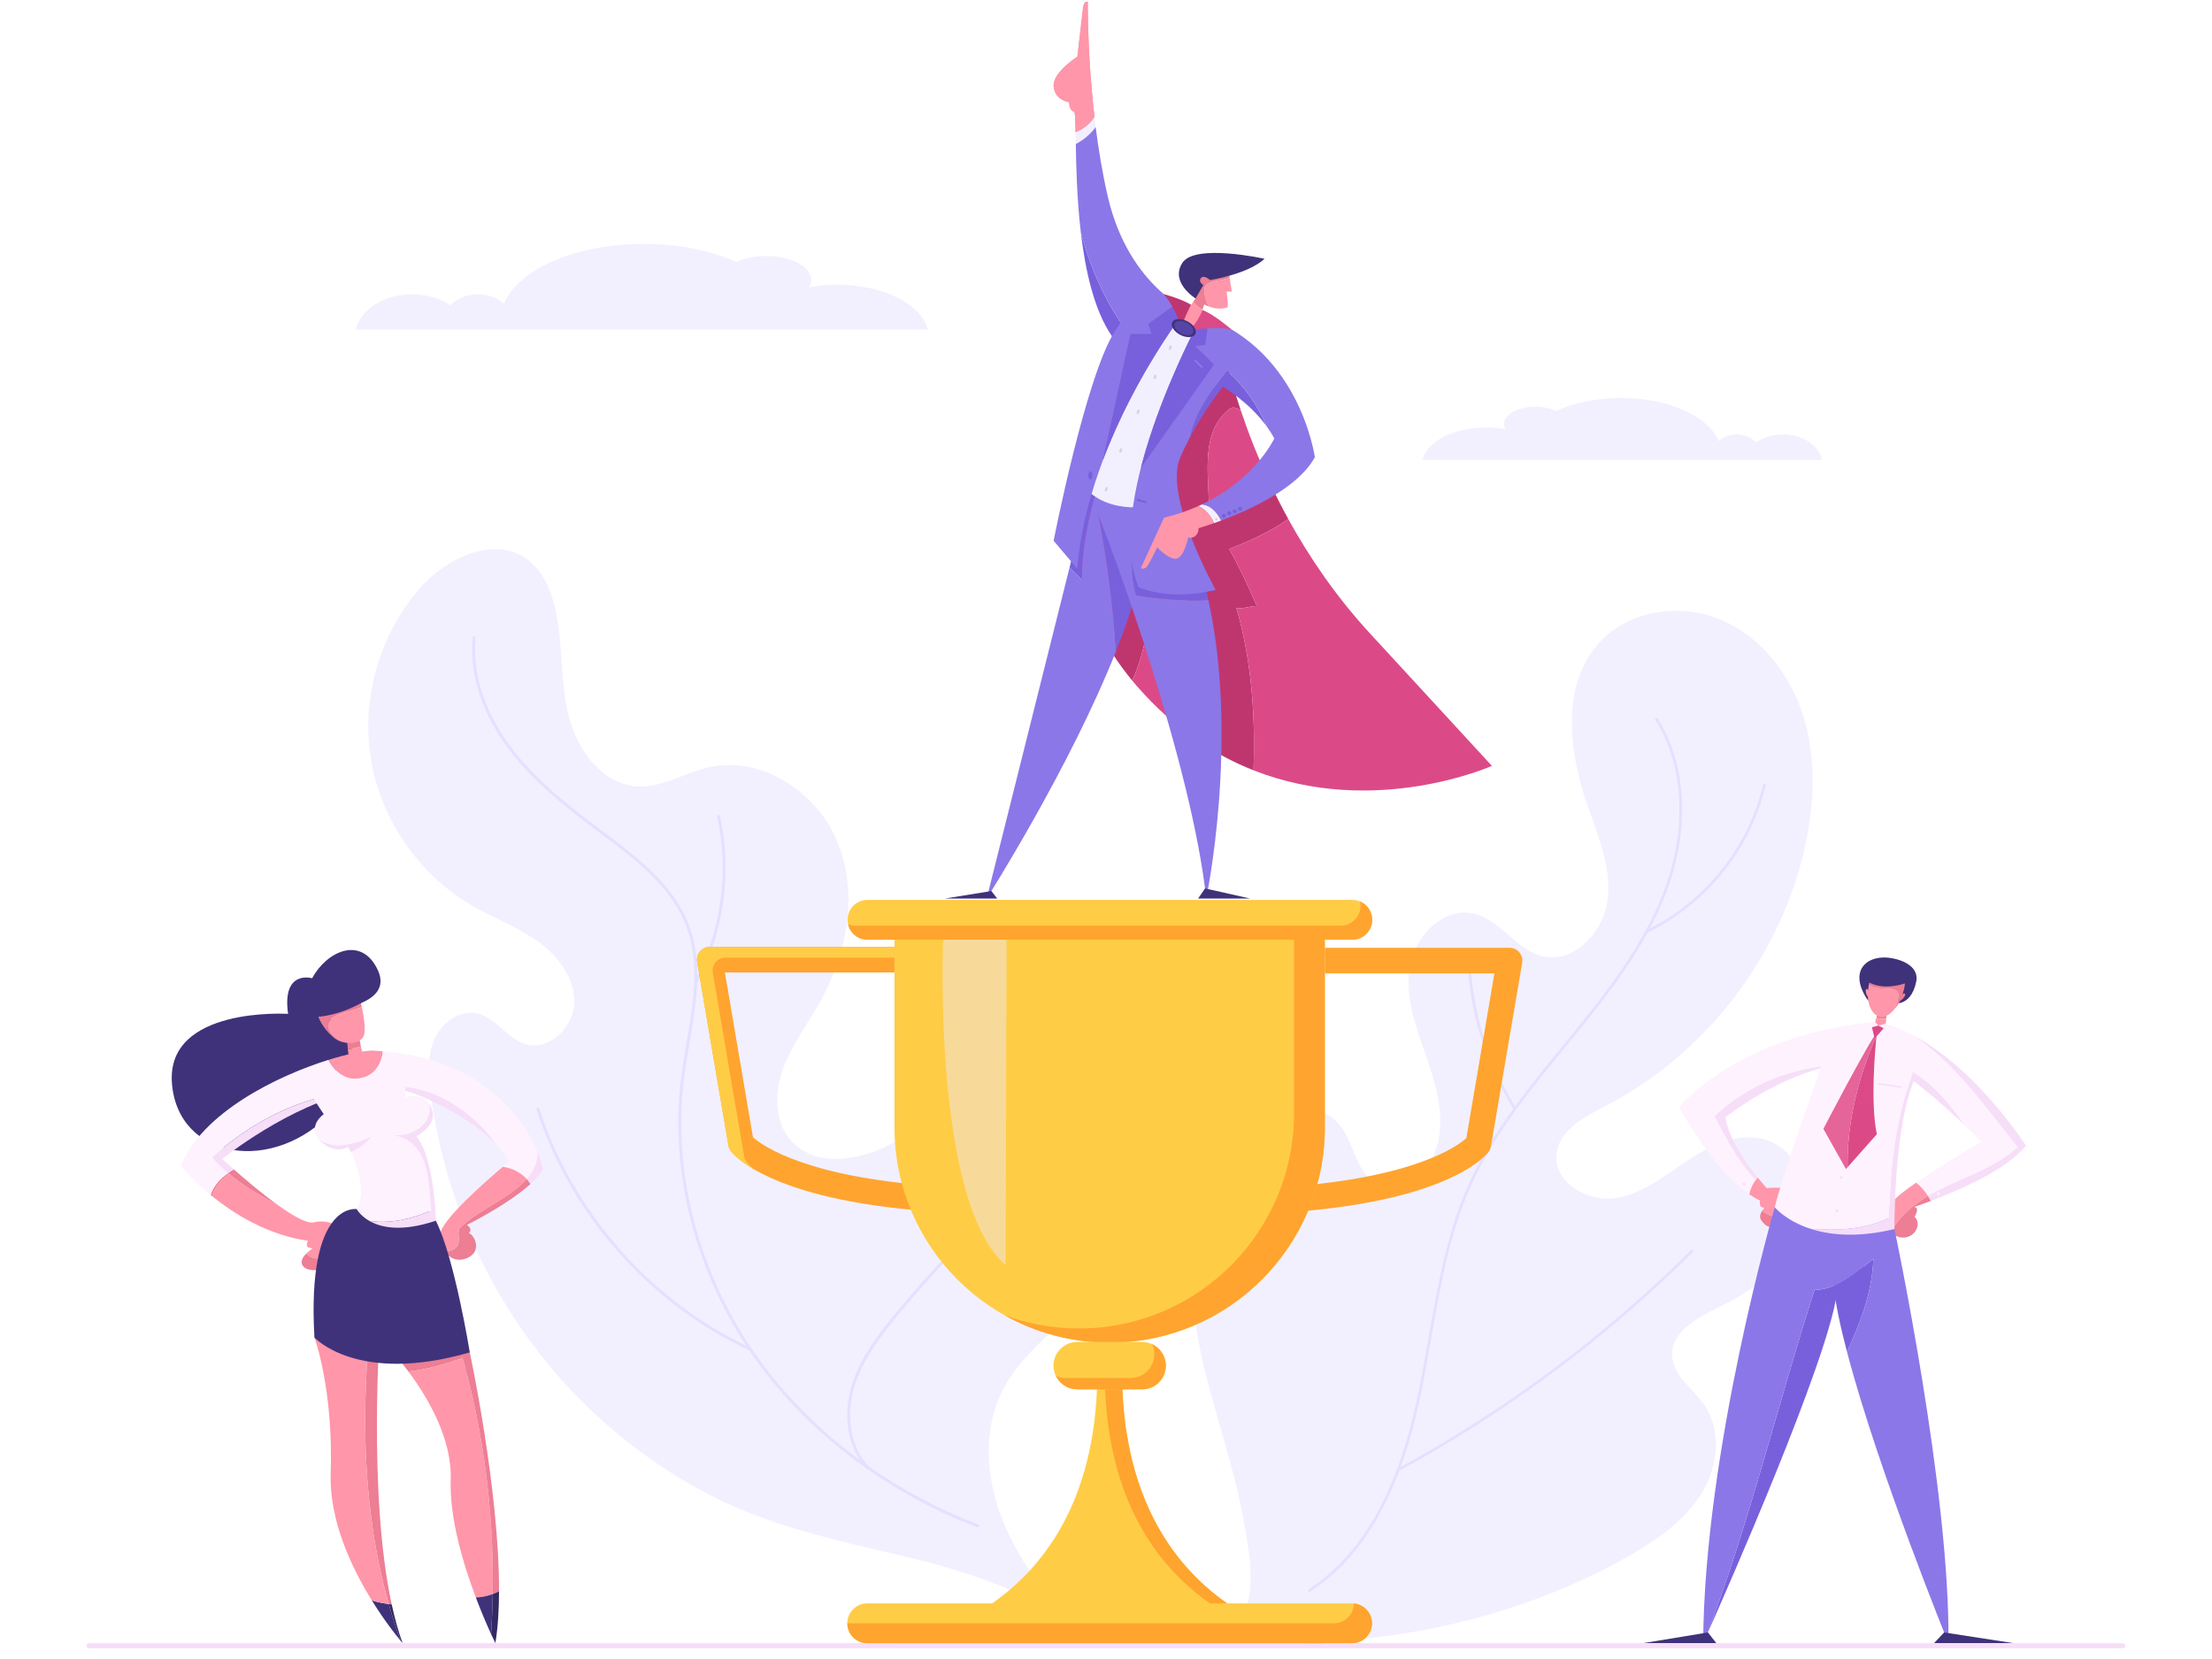 <svg xmlns="http://www.w3.org/2000/svg" xmlns:xlink="http://www.w3.org/1999/xlink" width="636" zoomAndPan="magnify" viewBox="0 0 476.88 357.75" height="477" preserveAspectRatio="xMidYMid meet" version="1.0"><defs><clipPath id="id1"><path d="M 18.539 354 L 458.262 354 L 458.262 355.441 L 18.539 355.441 Z M 18.539 354 " clip-rule="nonzero"/></clipPath></defs><path fill="#f2f0ff" d="M 260.203 297.324 C 255.988 280.949 254.254 262.254 263.785 248.289 C 266.629 244.125 270.562 240.477 275.406 239.074 C 280.246 237.664 286.051 238.926 289.098 242.945 C 291.938 246.684 292.297 252.363 296.293 254.828 C 300.93 257.688 307.223 253.781 309.266 248.734 C 311.836 242.398 310.023 235.191 307.801 228.723 C 305.578 222.254 302.918 215.566 303.879 208.797 C 304.844 202.023 311.125 195.445 317.781 197.016 C 323.5 198.359 326.887 204.848 332.602 206.211 C 339.492 207.855 345.891 200.801 346.645 193.754 C 347.398 186.707 344.398 179.887 342.098 173.188 C 338.145 161.668 336.641 147.523 344.855 138.539 C 351.227 131.57 362.262 129.965 370.969 133.609 C 379.676 137.25 386.004 145.422 388.812 154.434 C 391.625 163.445 391.219 173.211 389.199 182.434 C 384.008 206.156 367.852 227.238 346.297 238.422 C 341.668 240.824 336.137 243.676 335.574 248.863 C 334.922 254.863 342.094 259.199 348.074 258.379 C 354.055 257.555 358.988 253.5 364.012 250.145 C 369.035 246.793 375.223 243.941 380.949 245.859 C 388.633 248.43 391.281 258.84 388.035 266.262 C 384.785 273.688 377.527 278.508 370.246 282.07 C 365.762 284.266 360.352 287.297 360.512 292.289 C 360.652 296.609 364.969 299.391 367.434 302.938 C 371.23 308.41 370.434 316.121 366.996 321.828 C 363.559 327.535 357.945 331.574 352.207 334.953 C 326.816 349.852 291.52 357.5 262.258 352.418 C 266.219 349.293 268.961 348.207 269.484 342.906 C 269.977 337.918 268.969 332.453 268.07 327.566 C 266.176 317.309 262.797 307.41 260.203 297.324 " fill-opacity="1" fill-rule="nonzero"/><path fill="#e4e0ff" d="M 282.129 343.23 C 282.227 343.293 282.352 343.297 282.453 343.23 C 293.922 335.777 301.621 322.367 306 302.234 C 306.984 297.688 307.805 293.012 308.598 288.492 C 310.543 277.363 312.559 265.859 317.25 255.449 C 322.199 244.473 330.02 234.922 337.582 225.684 L 338.852 224.133 C 347.203 213.914 355.062 203.77 359.434 192.004 C 364.402 178.625 363.633 164.754 357.383 154.898 C 357.293 154.758 357.109 154.719 356.969 154.809 C 356.828 154.895 356.789 155.082 356.875 155.219 C 363.031 164.918 363.777 178.59 358.871 191.793 C 354.531 203.477 346.707 213.578 338.387 223.754 L 337.117 225.305 C 329.531 234.57 321.688 244.152 316.703 255.203 C 311.984 265.684 309.961 277.227 308.008 288.391 C 307.219 292.902 306.398 297.574 305.414 302.105 C 301.074 322.078 293.457 335.367 282.129 342.73 C 281.992 342.82 281.953 343.004 282.043 343.145 C 282.062 343.18 282.094 343.211 282.129 343.23 " fill-opacity="1" fill-rule="nonzero"/><path fill="#e4e0ff" d="M 301.398 317.152 C 301.484 317.211 301.602 317.219 301.699 317.164 C 324.945 304.512 346.246 288.641 365.023 269.988 C 365.141 269.875 365.141 269.684 365.027 269.566 C 364.91 269.449 364.723 269.449 364.605 269.566 C 345.867 288.176 324.609 304.012 301.414 316.641 C 301.27 316.719 301.219 316.898 301.297 317.047 C 301.32 317.09 301.355 317.125 301.398 317.152 " fill-opacity="1" fill-rule="nonzero"/><path fill="#e4e0ff" d="M 326.402 239.25 C 326.496 239.309 326.621 239.316 326.723 239.25 C 326.863 239.164 326.906 238.98 326.816 238.84 C 320.887 229.309 317.492 218.34 317.012 207.121 C 317.004 206.957 316.867 206.828 316.699 206.836 C 316.535 206.844 316.406 206.98 316.414 207.148 C 316.898 218.469 320.324 229.535 326.312 239.156 C 326.336 239.195 326.367 239.227 326.402 239.25 " fill-opacity="1" fill-rule="nonzero"/><path fill="#e4e0ff" d="M 354.918 201.113 C 355.004 201.168 355.109 201.18 355.211 201.129 C 367.922 194.973 377.461 183.09 380.719 169.348 C 380.754 169.188 380.656 169.027 380.496 168.988 C 380.336 168.949 380.176 169.047 380.137 169.207 C 376.918 182.781 367.5 194.512 354.949 200.594 C 354.801 200.664 354.738 200.844 354.809 200.992 C 354.836 201.043 354.871 201.082 354.918 201.113 " fill-opacity="1" fill-rule="nonzero"/><path fill="#f2f0ff" d="M 127.859 304.562 C 108.73 286.582 96.113 261.816 92.805 235.773 C 92.312 231.883 92.043 227.781 93.59 224.176 C 95.137 220.566 99.035 217.684 102.859 218.551 C 106.895 219.465 109.27 223.941 113.227 225.148 C 118.367 226.719 123.707 221.461 123.77 216.086 C 123.836 210.715 120.098 205.957 115.703 202.863 C 111.309 199.77 106.188 197.891 101.547 195.176 C 90.211 188.539 82.07 176.691 79.934 163.73 C 77.801 150.77 81.711 136.938 90.32 127.016 C 96.113 120.34 106.379 115.418 113.559 120.57 C 116.812 122.91 118.582 126.816 119.535 130.711 C 121.387 138.27 120.688 146.266 122.441 153.848 C 124.195 161.43 129.66 169.18 137.43 169.582 C 142.727 169.855 147.531 166.68 152.691 165.477 C 164.262 162.781 176.523 171.051 180.773 182.145 C 185.027 193.238 182.457 206.047 176.598 216.379 C 173.965 221.023 170.684 225.348 168.84 230.359 C 166.996 235.367 166.855 241.449 170.215 245.598 C 175.715 252.398 186.77 250.242 194.109 245.484 C 201.445 240.727 207.957 233.855 216.59 232.453 C 227.469 230.684 238.363 239.188 241.297 249.812 C 244.227 260.441 240.285 272.133 233.129 280.516 C 227.699 286.883 220.453 291.812 216.469 299.168 C 211.711 307.957 212.496 318.93 216.281 328.184 C 220.07 337.434 226.535 345.305 233.062 352.875 C 225.348 343.926 206.996 338.508 195.629 335.781 C 179.816 331.988 164.812 329.012 150.398 320.996 C 142.254 316.465 134.652 310.945 127.859 304.562 " fill-opacity="1" fill-rule="nonzero"/><path fill="#e4e0ff" d="M 210.891 329.355 C 210.828 329.375 210.754 329.371 210.688 329.348 C 190.629 321.691 173.312 308.355 161.922 291.805 C 149.816 274.211 144.305 252.609 146.801 232.539 C 147.117 230 147.559 227.398 147.984 224.879 C 149.434 216.355 150.93 207.539 147.855 199.562 C 144.598 191.117 136.859 185.301 130.031 180.168 C 123.406 175.188 115.902 169.543 110.242 162.32 C 104.039 154.402 101.062 145.57 101.859 137.453 C 101.875 137.277 102.035 137.148 102.211 137.164 C 102.387 137.18 102.516 137.34 102.5 137.516 C 101.719 145.469 104.648 154.137 110.75 161.922 C 116.355 169.082 123.828 174.699 130.418 179.652 C 137.316 184.84 145.133 190.715 148.453 199.336 C 151.594 207.477 150.082 216.379 148.621 224.988 C 148.191 227.496 147.75 230.094 147.438 232.617 C 144.961 252.535 150.434 273.977 162.449 291.438 C 173.77 307.887 190.98 321.137 210.914 328.746 C 211.082 328.809 211.164 328.992 211.102 329.16 C 211.062 329.258 210.984 329.324 210.891 329.355 " fill-opacity="1" fill-rule="nonzero"/><path fill="#e4e0ff" d="M 187.277 316.875 C 187.168 316.91 187.047 316.883 186.961 316.793 C 182.898 312.676 181.555 305.691 183.535 299 C 185.355 292.84 189.48 287.527 193.203 283.027 C 200.953 273.668 209.445 264.777 218.441 256.609 C 218.574 256.492 218.777 256.5 218.895 256.633 C 219.016 256.766 219.004 256.969 218.871 257.086 C 209.898 265.234 201.43 274.102 193.699 283.438 C 190.016 287.887 185.938 293.141 184.148 299.18 C 182.234 305.652 183.52 312.391 187.418 316.344 C 187.539 316.469 187.539 316.672 187.41 316.797 C 187.375 316.836 187.328 316.863 187.277 316.875 " fill-opacity="1" fill-rule="nonzero"/><path fill="#e4e0ff" d="M 161.648 291.172 C 161.574 291.191 161.496 291.188 161.422 291.156 C 139.98 281.18 122.863 261.781 115.637 239.262 C 115.582 239.09 115.672 238.91 115.844 238.855 C 116.043 238.801 116.191 238.895 116.246 239.066 C 123.418 261.418 140.41 280.672 161.691 290.57 C 161.855 290.648 161.922 290.84 161.848 290.996 C 161.809 291.086 161.734 291.145 161.648 291.172 " fill-opacity="1" fill-rule="nonzero"/><path fill="#e4e0ff" d="M 150.18 211.883 C 150.102 211.906 150.016 211.902 149.938 211.859 C 149.781 211.777 149.723 211.582 149.805 211.426 C 155.461 200.758 157.199 187.887 154.582 176.102 C 154.543 175.93 154.656 175.762 154.824 175.719 C 155 175.684 155.172 175.789 155.207 175.965 C 157.859 187.895 156.098 200.93 150.371 211.727 C 150.328 211.805 150.258 211.859 150.18 211.883 " fill-opacity="1" fill-rule="nonzero"/><g clip-path="url(#id1)"><path fill="#f6def8" d="M 457.613 355.441 L 19.184 355.441 C 18.828 355.441 18.539 355.195 18.539 354.891 C 18.539 354.59 18.828 354.344 19.184 354.344 L 457.613 354.344 C 457.973 354.344 458.262 354.59 458.262 354.891 C 458.262 355.195 457.973 355.441 457.613 355.441 " fill-opacity="1" fill-rule="nonzero"/></g><path fill="#ffa42f" d="M 203.734 261.418 C 167.148 259.363 158.426 249.371 157.551 248.238 C 157.277 247.883 157.094 247.461 157.016 247.016 L 150.27 207.402 C 150.133 206.598 150.359 205.781 150.883 205.156 C 151.406 204.535 152.176 204.176 152.992 204.176 L 192.828 204.176 L 192.828 209.699 L 156.258 209.699 L 162.312 245.238 C 164.344 247.047 174.199 254.23 204.047 255.906 L 203.734 261.418 " fill-opacity="1" fill-rule="nonzero"/><path fill="#ffcc46" d="M 160.934 250.566 C 160.66 250.207 160.477 249.789 160.398 249.344 L 153.652 209.727 C 153.516 208.926 153.742 208.105 154.266 207.484 C 154.789 206.863 155.562 206.504 156.375 206.504 L 192.828 206.504 L 192.828 204.176 L 152.992 204.176 C 152.176 204.176 151.406 204.535 150.883 205.156 C 150.359 205.781 150.133 206.598 150.27 207.402 L 157.016 247.016 C 157.094 247.461 157.277 247.883 157.551 248.238 C 157.871 248.648 159.219 250.223 162.547 252.16 C 161.594 251.367 161.109 250.789 160.934 250.566 " fill-opacity="1" fill-rule="nonzero"/><path fill="#ffa42f" d="M 274.719 261.625 C 311.309 259.57 320.031 249.578 320.906 248.445 C 321.18 248.09 321.363 247.668 321.441 247.223 L 328.188 207.605 C 328.324 206.805 328.098 205.984 327.574 205.363 C 327.051 204.742 326.277 204.387 325.465 204.387 L 285.629 204.387 L 285.629 209.902 L 322.199 209.902 L 316.145 245.441 C 314.113 247.254 304.258 254.438 274.41 256.113 L 274.719 261.625 " fill-opacity="1" fill-rule="nonzero"/><path fill="#ffcc46" d="M 192.828 198.352 L 192.828 243.125 C 192.828 268.758 213.605 289.535 239.23 289.535 C 264.859 289.535 285.633 268.758 285.633 243.125 L 285.633 198.352 L 192.828 198.352 " fill-opacity="1" fill-rule="nonzero"/><path fill="#ffa42f" d="M 278.996 198.352 L 278.996 240.059 C 278.996 265.688 258.223 286.469 232.594 286.469 C 226.953 286.469 221.551 285.461 216.547 283.617 C 223.258 287.383 230.992 289.535 239.23 289.535 C 264.859 289.535 285.633 268.758 285.633 243.125 L 285.633 198.352 L 278.996 198.352 " fill-opacity="1" fill-rule="nonzero"/><path fill="#ffcc46" d="M 291.562 202.645 L 187 202.645 C 184.629 202.645 182.707 200.723 182.707 198.352 C 182.707 195.98 184.629 194.059 187 194.059 L 291.562 194.059 C 293.934 194.059 295.855 195.98 295.855 198.352 C 295.855 200.723 293.934 202.645 291.562 202.645 " fill-opacity="1" fill-rule="nonzero"/><path fill="#ffa42f" d="M 293.215 194.387 C 293.281 194.691 293.32 195.004 293.32 195.324 C 293.32 197.695 291.398 199.617 289.027 199.617 L 184.465 199.617 C 183.879 199.617 183.324 199.5 182.812 199.289 C 183.242 201.207 184.953 202.645 187 202.645 L 291.562 202.645 C 293.934 202.645 295.855 200.723 295.855 198.352 C 295.855 196.566 294.766 195.035 293.215 194.387 " fill-opacity="1" fill-rule="nonzero"/><path fill="#ffcc46" d="M 241.891 294.852 L 236.574 294.852 C 236.98 349.438 192.828 354.344 192.828 354.344 L 285.633 354.344 C 285.633 354.344 241.48 349.438 241.891 294.852 " fill-opacity="1" fill-rule="nonzero"/><path fill="#ffa42f" d="M 241.891 294.852 L 238.164 294.852 C 237.758 349.438 281.914 354.344 281.914 354.344 L 285.633 354.344 C 285.633 354.344 241.48 349.438 241.891 294.852 " fill-opacity="1" fill-rule="nonzero"/><path fill="#ffcc46" d="M 291.512 354.344 L 186.949 354.344 C 184.578 354.344 182.656 352.422 182.656 350.051 C 182.656 347.68 184.578 345.758 186.949 345.758 L 291.512 345.758 C 293.883 345.758 295.805 347.68 295.805 350.051 C 295.805 352.422 293.883 354.344 291.512 354.344 " fill-opacity="1" fill-rule="nonzero"/><path fill="#ffa42f" d="M 291.898 345.777 C 291.887 348.137 289.969 350.051 287.605 350.051 L 183.043 350.051 C 182.914 350.051 182.785 350.043 182.66 350.031 C 182.66 350.039 182.656 350.043 182.656 350.051 C 182.656 352.422 184.582 354.344 186.949 354.344 L 291.512 354.344 C 293.883 354.344 295.805 352.422 295.805 350.051 C 295.805 347.809 294.086 345.973 291.898 345.777 " fill-opacity="1" fill-rule="nonzero"/><path fill="#ffcc46" d="M 246.23 289.383 L 232.23 289.383 C 229.406 289.383 227.121 291.668 227.121 294.492 C 227.121 297.312 229.406 299.602 232.23 299.602 L 246.23 299.602 C 249.055 299.602 251.344 297.312 251.344 294.492 C 251.344 291.668 249.055 289.383 246.23 289.383 " fill-opacity="1" fill-rule="nonzero"/><path fill="#ffa42f" d="M 248.359 289.848 C 248.676 290.512 248.859 291.254 248.859 292.039 C 248.859 294.859 246.57 297.148 243.75 297.148 L 229.746 297.148 C 228.984 297.148 228.266 296.98 227.617 296.684 C 228.438 298.406 230.191 299.602 232.23 299.602 L 246.23 299.602 C 249.055 299.602 251.344 297.312 251.344 294.492 C 251.344 292.43 250.117 290.656 248.359 289.848 " fill-opacity="1" fill-rule="nonzero"/><path fill="#f7da9a" d="M 203.316 202.645 C 203.316 202.645 201.004 259.172 216.797 272.82 L 216.996 202.645 L 203.316 202.645 " fill-opacity="1" fill-rule="nonzero"/><path fill="#f2f0ff" d="M 200 71.066 C 198.699 65.609 190.438 61.398 180.434 61.398 C 178.328 61.398 176.305 61.586 174.402 61.93 C 174.707 61.43 174.879 60.898 174.879 60.344 C 174.879 57.504 170.523 55.199 165.156 55.199 C 162.68 55.199 160.426 55.688 158.711 56.492 C 153.328 54.062 146.367 52.598 138.758 52.598 C 124.008 52.598 111.676 58.105 108.613 65.473 C 107.312 64.258 105.301 63.473 103.043 63.473 C 100.559 63.473 98.371 64.418 97.102 65.844 C 94.914 64.371 92.004 63.473 88.812 63.473 C 82.707 63.473 77.648 66.758 76.676 71.066 L 200 71.066 " fill-opacity="1" fill-rule="nonzero"/><path fill="#f2f0ff" d="M 306.703 99.176 C 307.613 95.227 313.387 92.184 320.375 92.184 C 321.844 92.184 323.262 92.316 324.59 92.566 C 324.375 92.203 324.258 91.82 324.258 91.422 C 324.258 89.363 327.301 87.699 331.051 87.699 C 332.777 87.699 334.352 88.051 335.555 88.633 C 339.312 86.879 344.18 85.816 349.496 85.816 C 359.801 85.816 368.418 89.801 370.555 95.129 C 371.465 94.25 372.871 93.684 374.449 93.684 C 376.184 93.684 377.711 94.367 378.602 95.398 C 380.129 94.336 382.16 93.684 384.391 93.684 C 388.656 93.684 392.191 96.059 392.871 99.176 L 306.703 99.176 " fill-opacity="1" fill-rule="nonzero"/><path fill="#bf366f" d="M 260.637 109.613 C 260.637 102.367 258.66 92.93 265.246 88.098 C 265.758 87.691 266.598 87.949 267.504 88.492 C 266.305 84.902 265.422 81.773 264.785 79.281 C 254.938 87.352 248.52 101.051 253.613 113.125 C 256.246 112.027 260.637 110.93 260.637 109.613 " fill-opacity="1" fill-rule="nonzero"/><path fill="#bf366f" d="M 237.125 136.152 C 238.898 139.707 241.195 143.254 244.094 146.758 C 247.387 139.578 248.125 131.363 248.125 123.441 C 245.504 128.527 241.156 132.207 237.125 136.152 " fill-opacity="1" fill-rule="nonzero"/><path fill="#db4a87" d="M 273.727 104.02 C 271.059 98.344 269.027 93.043 267.504 88.492 C 266.598 87.949 265.758 87.691 265.246 88.098 C 258.66 92.93 260.637 102.367 260.637 109.613 C 260.637 110.93 256.246 112.027 253.613 113.125 C 248.52 101.051 254.938 87.352 264.785 79.281 C 263.77 75.293 263.395 72.938 263.395 72.938 L 250.328 67.84 C 250.328 67.84 220.191 102.258 237.125 136.152 C 241.156 132.207 245.504 128.527 248.125 123.441 C 248.125 131.363 247.387 139.578 244.094 146.758 C 244.402 147.129 244.715 147.504 245.039 147.879 C 249.258 152.734 253.68 156.613 258.18 159.695 C 258 144.766 257.125 129.883 253.395 115.32 C 260.414 111.984 267.715 108.926 273.727 104.02 " fill-opacity="1" fill-rule="nonzero"/><path fill="#bf366f" d="M 273.727 104.02 C 267.715 108.926 260.414 111.984 253.395 115.32 C 257.125 129.883 258 144.766 258.18 159.695 C 262.168 162.422 266.223 164.52 270.25 166.109 C 270.676 154.309 269.848 142.383 266.562 131.125 C 268.098 131.344 269.414 130.688 270.953 130.688 C 269.195 126.516 267.223 122.344 265.027 118.395 C 269.312 116.68 273.875 114.684 277.75 111.93 C 276.27 109.234 274.934 106.59 273.727 104.02 " fill-opacity="1" fill-rule="nonzero"/><path fill="#db4a87" d="M 295.316 136.539 C 287.945 128.531 282.203 120.027 277.75 111.93 C 273.875 114.684 269.312 116.68 265.027 118.395 C 267.223 122.344 269.195 126.516 270.953 130.688 C 269.414 130.688 268.098 131.344 266.562 131.125 C 269.848 142.383 270.676 154.309 270.25 166.109 C 296.469 176.445 321.656 165.152 321.656 165.152 C 321.656 165.152 321.656 165.152 295.316 136.539 " fill-opacity="1" fill-rule="nonzero"/><path fill="#ed7e94" d="M 259.219 66.836 C 259.625 65.684 259.922 64.734 259.922 64.734 C 259.922 64.734 260.172 62.113 257.754 64.355 C 257.754 64.355 257.551 64.625 257.258 65.047 C 257.805 65.797 258.473 66.379 259.219 66.836 " fill-opacity="1" fill-rule="nonzero"/><path fill="#ed7e94" d="M 260.223 61.301 C 261.535 60.484 263.379 60.465 265.105 59.945 L 264.891 58.578 C 260.805 54.391 257.324 58 257.324 58 C 257.324 58 254.199 61.301 257.754 64.355 C 258.801 65.254 259.797 65.805 260.688 66.129 C 259.629 64.398 259.109 62.098 260.223 61.301 " fill-opacity="1" fill-rule="nonzero"/><path fill="#ff96a9" d="M 265.105 59.945 C 263.379 60.465 261.535 60.484 260.223 61.301 C 259.109 62.098 259.629 64.398 260.688 66.129 C 262.812 66.898 264.34 66.387 264.586 66.297 C 264.941 66.172 264.438 62.891 264.438 62.891 L 265.57 62.891 L 265.105 59.945 " fill-opacity="1" fill-rule="nonzero"/><path fill="#3f327a" d="M 260.879 60.395 C 260.879 60.395 269.051 59.133 272.633 55.805 C 272.633 55.805 257.629 52.449 254.902 56.688 C 252.18 60.926 257.754 64.355 257.754 64.355 L 259.441 61.457 C 259.441 61.457 258.281 60.848 258.887 59.992 C 259.492 59.133 260.879 60.395 260.879 60.395 " fill-opacity="1" fill-rule="nonzero"/><path fill="#ff96a9" d="M 231.559 24.066 C 231.793 24.113 231.848 25.785 231.891 28.52 C 233.531 27.871 235.008 26.691 235.949 25.238 C 234.383 11.629 234.516 0.395 234.516 0.395 C 234.516 0.395 233.676 0.023 233.473 1.805 C 233.273 3.586 232.262 12.23 232.262 12.23 C 232.262 12.23 226.918 15.59 227.152 18.617 C 227.387 21.645 230.516 22.047 230.516 22.047 C 230.516 22.047 230.48 23.863 231.559 24.066 " fill-opacity="1" fill-rule="nonzero"/><path fill="#ff96a9" d="M 231.559 24.066 C 231.793 24.113 231.848 25.785 231.891 28.52 C 233.531 27.871 235.008 26.691 235.949 25.238 C 234.383 11.629 234.516 0.395 234.516 0.395 C 234.516 0.395 233.676 0.023 233.473 1.805 C 233.273 3.586 232.262 12.23 232.262 12.23 C 232.262 12.23 226.918 15.59 227.152 18.617 C 227.387 21.645 230.516 22.047 230.516 22.047 C 230.516 22.047 230.48 23.863 231.559 24.066 " fill-opacity="1" fill-rule="nonzero"/><path fill="#f2f0ff" d="M 236.211 27.387 C 236.117 26.664 236.031 25.949 235.949 25.238 C 235.008 26.691 233.531 27.871 231.891 28.52 C 231.906 29.281 231.918 30.129 231.93 31.051 C 233.621 30.176 235.121 28.918 236.211 27.387 " fill-opacity="1" fill-rule="nonzero"/><path fill="#f2f0ff" d="M 261.734 112.809 C 262.215 112.641 262.734 112.453 263.285 112.246 C 262.426 110.516 261.008 108.926 259.145 108.77 C 258.883 108.895 258.617 109.016 258.352 109.133 C 259.953 109.871 261.055 111.227 261.734 112.809 " fill-opacity="1" fill-rule="nonzero"/><path fill="#7860dc" d="M 264.586 79.977 C 263.621 81.156 262.656 82.375 261.742 83.637 C 262.941 83.547 263.645 83.391 263.645 83.391 C 263.645 83.391 269.277 86.641 273.133 91.996 C 271.168 87.434 268.367 83.379 264.586 79.977 " fill-opacity="1" fill-rule="nonzero"/><path fill="#7860dc" d="M 233 50.016 C 233.973 58.336 235.867 66.824 239.625 72.359 C 244.75 79.902 251.176 82.551 256.09 83.371 C 244.059 76.414 236.504 63.504 233 50.016 " fill-opacity="1" fill-rule="nonzero"/><path fill="#8b77e8" d="M 257.113 67.477 C 257.113 67.477 243.395 62.137 238.82 42.363 C 237.672 37.391 236.828 32.27 236.211 27.387 C 235.121 28.918 233.621 30.176 231.93 31.051 C 232.008 35.977 232.172 42.938 233 50.016 C 236.504 63.504 244.059 76.414 256.09 83.371 C 258.41 83.758 260.391 83.742 261.742 83.637 C 262.656 82.375 263.621 81.156 264.586 79.977 C 268.367 83.379 271.168 87.434 273.133 91.996 C 273.715 92.805 274.258 93.656 274.73 94.555 C 274.73 94.555 270.691 103.312 259.145 108.77 C 261.008 108.926 262.426 110.516 263.285 112.246 C 269.508 109.918 279.895 105.203 283.477 98.59 C 283.477 98.59 280.113 73.898 257.113 67.477 " fill-opacity="1" fill-rule="nonzero"/><path fill="#7860dc" d="M 233.238 125.09 C 233.238 118.961 234.398 112.961 236 107.09 C 235.84 106.34 235.676 105.594 235.504 104.844 C 234.953 105.492 234.629 105.922 234.629 105.922 L 230.582 122.371 C 231.41 123.305 232.395 124.125 233.238 125.09 " fill-opacity="1" fill-rule="nonzero"/><path fill="#8b77e8" d="M 240.637 140.336 C 239.836 129.184 238.348 118.047 236 107.09 C 234.398 112.961 233.238 118.961 233.238 125.09 C 232.395 124.125 231.41 123.305 230.582 122.371 L 212.711 193.766 C 212.711 193.766 230.668 165.559 240.637 140.336 " fill-opacity="1" fill-rule="nonzero"/><path fill="#7860dc" d="M 235.504 104.844 C 238.141 116.523 239.781 128.418 240.637 140.336 C 243.902 132.074 246.477 123.586 247.562 115.605 C 251.359 87.699 238.969 100.746 235.504 104.844 " fill-opacity="1" fill-rule="nonzero"/><path fill="#8b77e8" d="M 244.941 128.316 C 242.543 120.266 245.668 112.508 248.148 104.914 C 246.488 104.348 244.496 103.91 242.316 103.926 C 239.656 103.945 237.844 104.336 236.656 104.762 C 236.312 105.945 235.98 107.137 235.668 108.328 C 240.074 118.672 256.988 165.188 260.051 193.766 C 260.051 193.766 267.176 159.867 260.52 129.371 C 255.32 129.574 250.086 129.266 244.941 128.316 " fill-opacity="1" fill-rule="nonzero"/><path fill="#7860dc" d="M 244.941 128.316 C 250.086 129.266 255.32 129.574 260.52 129.371 C 258.914 121.996 256.508 114.523 253.012 107.332 C 253.012 107.332 251.105 105.922 248.148 104.914 C 245.668 112.508 242.543 120.266 244.941 128.316 " fill-opacity="1" fill-rule="nonzero"/><path fill="#7860dc" d="M 234.629 105.922 C 234.629 105.922 235.004 106.773 235.668 108.328 C 235.98 107.137 236.312 105.945 236.656 104.762 C 235.145 105.309 234.629 105.922 234.629 105.922 " fill-opacity="1" fill-rule="nonzero"/><path fill="#f2f0ff" d="M 233.039 103.926 C 233.039 103.926 236.789 111.586 250.387 108.812 L 259.098 68.094 C 259.098 68.094 256.207 67.137 255.184 66.504 C 254.25 65.926 235.66 86.094 233.039 103.926 " fill-opacity="1" fill-rule="nonzero"/><path fill="#ff96a9" d="M 257.258 65.047 C 256.523 66.098 255.223 68.09 255.078 69.172 C 254.879 70.688 256.895 71.844 257.754 70.383 C 258.199 69.617 258.773 68.105 259.219 66.836 C 258.473 66.379 257.805 65.797 257.258 65.047 " fill-opacity="1" fill-rule="nonzero"/><path fill="#8b77e8" d="M 255.676 66.766 C 255.676 66.766 234.652 93.516 232.23 122.621 L 227.145 116.613 C 227.145 116.613 234.113 80.969 240.434 71.281 C 246.754 61.598 251.18 63.672 251.18 63.672 C 251.18 63.672 254.449 66.129 255.676 66.766 " fill-opacity="1" fill-rule="nonzero"/><path fill="#7860dc" d="M 263.645 83.391 L 263.926 80.793 C 260.727 84.777 257.656 89.203 256.598 94.191 C 259.902 87.988 263.645 83.391 263.645 83.391 " fill-opacity="1" fill-rule="nonzero"/><path fill="#8b77e8" d="M 259.098 68.094 C 259.098 68.094 237.574 107.23 245.445 126.602 C 245.445 126.602 251.801 129.73 262.09 127.207 C 262.09 127.207 250.855 107.129 254.406 98.758 C 255.074 97.172 255.824 95.641 256.598 94.191 C 257.656 89.203 260.727 84.777 263.926 80.793 L 265.02 70.754 C 263.711 69.941 260.945 68.48 259.098 68.094 " fill-opacity="1" fill-rule="nonzero"/><path fill="#ff96a9" d="M 258.352 109.133 C 256.148 110.117 253.684 110.977 250.941 111.637 L 245.949 122.531 C 245.949 122.531 246.754 122.922 247.359 122.062 C 247.969 121.203 249.48 118.027 249.48 118.027 C 249.48 118.027 252.102 120.852 253.719 120.449 C 255.332 120.043 256.188 115.859 256.188 115.859 C 256.188 115.859 256.742 116.211 257.602 115.656 C 258.457 115.102 258.41 113.891 258.41 113.891 C 258.41 113.891 259.711 113.52 261.734 112.809 C 261.055 111.227 259.953 109.871 258.352 109.133 " fill-opacity="1" fill-rule="nonzero"/><path fill="#7860dc" d="M 253.648 65.465 L 247.562 69.816 L 248.277 72.023 L 243.715 72.023 L 237.734 99.359 L 237.734 99.355 C 244.742 80.684 255.676 66.766 255.676 66.766 C 255.203 66.52 254.426 66.004 253.648 65.465 " fill-opacity="1" fill-rule="nonzero"/><path fill="#7860dc" d="M 260.629 68.562 C 260.086 68.355 259.562 68.191 259.098 68.094 C 259.098 68.094 250.223 84.238 245.953 100.918 L 261.734 78.613 L 257.703 74.617 L 259.852 74.383 L 260.629 68.562 " fill-opacity="1" fill-rule="nonzero"/><path fill="#ff96a9" d="M 231.559 24.066 C 231.793 24.113 231.848 25.785 231.891 28.52 C 233.531 27.871 235.008 26.691 235.949 25.238 C 235.723 23.258 235.527 21.332 235.367 19.477 C 235.281 18.457 235.199 17.461 235.125 16.492 C 234.551 16.426 233.086 16.48 232.5 18.617 C 231.758 21.309 230.516 22.047 230.516 22.047 C 230.516 22.047 230.48 23.863 231.559 24.066 " fill-opacity="1" fill-rule="nonzero"/><path fill="#7860dc" d="M 235.504 102.516 C 235.504 103 235.309 103.398 235.066 103.398 C 234.824 103.398 234.629 103 234.629 102.516 C 234.629 102.027 234.824 101.633 235.066 101.633 C 235.309 101.633 235.504 102.027 235.504 102.516 " fill-opacity="1" fill-rule="nonzero"/><path fill="#7860dc" d="M 247.008 108.492 C 246.992 108.492 246.969 108.492 246.953 108.484 L 245.188 107.98 C 245.082 107.949 245.02 107.84 245.047 107.73 C 245.078 107.625 245.191 107.562 245.297 107.594 L 247.062 108.098 C 247.172 108.129 247.23 108.238 247.203 108.348 C 247.18 108.434 247.094 108.492 247.008 108.492 " fill-opacity="1" fill-rule="nonzero"/><path fill="#8b77e8" d="M 259.098 79.352 C 259.047 79.352 258.996 79.336 258.957 79.297 L 257.562 77.949 C 257.484 77.875 257.48 77.746 257.559 77.668 C 257.637 77.586 257.762 77.586 257.844 77.66 L 259.238 79.008 C 259.316 79.082 259.32 79.211 259.242 79.289 C 259.207 79.332 259.152 79.352 259.098 79.352 " fill-opacity="1" fill-rule="nonzero"/><path fill="#7860dc" d="M 264.273 111.23 C 264.273 111.473 264.078 111.672 263.836 111.672 C 263.59 111.672 263.395 111.473 263.395 111.23 C 263.395 110.988 263.59 110.789 263.836 110.789 C 264.078 110.789 264.273 110.988 264.273 111.23 " fill-opacity="1" fill-rule="nonzero"/><path fill="#d4d1e8" d="M 262.508 111.984 C 262.508 112.129 262.391 112.246 262.246 112.246 C 262.098 112.246 261.98 112.129 261.98 111.984 C 261.98 111.836 262.098 111.719 262.246 111.719 C 262.391 111.719 262.508 111.836 262.508 111.984 " fill-opacity="1" fill-rule="nonzero"/><path fill="#7860dc" d="M 266.633 110.246 C 266.633 110.492 266.434 110.688 266.191 110.688 C 265.949 110.688 265.75 110.492 265.75 110.246 C 265.75 110.004 265.949 109.809 266.191 109.809 C 266.434 109.809 266.633 110.004 266.633 110.246 " fill-opacity="1" fill-rule="nonzero"/><path fill="#7860dc" d="M 265.461 110.688 C 265.461 110.934 265.262 111.129 265.02 111.129 C 264.777 111.129 264.578 110.934 264.578 110.688 C 264.578 110.445 264.777 110.246 265.02 110.246 C 265.262 110.246 265.461 110.445 265.461 110.688 " fill-opacity="1" fill-rule="nonzero"/><path fill="#7860dc" d="M 267.805 109.691 C 267.805 109.938 267.609 110.133 267.363 110.133 C 267.121 110.133 266.922 109.938 266.922 109.691 C 266.922 109.449 267.121 109.25 267.363 109.25 C 267.609 109.25 267.805 109.449 267.805 109.691 " fill-opacity="1" fill-rule="nonzero"/><path fill="#db4a87" d="M 255.371 71.305 C 262.555 70.449 263.074 70.715 265.461 71.012 C 265.461 71.012 261.746 67.793 259.219 66.836 C 259.219 66.836 257.75 71.102 255.371 71.305 " fill-opacity="1" fill-rule="nonzero"/><path fill="#bf366f" d="M 250.855 63.398 C 250.855 63.398 254.977 64.535 256.789 65.734 C 256.789 65.734 254.773 69.395 254.82 70.977 C 254.867 72.598 254.465 67.543 250.855 63.398 " fill-opacity="1" fill-rule="nonzero"/><path fill="#3f327a" d="M 257.711 72.031 C 257.293 72.844 255.844 72.926 254.469 72.219 C 253.094 71.508 252.316 70.281 252.734 69.469 C 253.152 68.66 254.605 68.574 255.98 69.285 C 257.352 69.988 258.129 71.223 257.711 72.031 " fill-opacity="1" fill-rule="nonzero"/><path fill="#5644a6" d="M 257.195 71.766 C 256.867 72.41 255.715 72.477 254.621 71.914 C 253.535 71.355 252.918 70.379 253.246 69.734 C 253.578 69.09 254.73 69.023 255.82 69.586 C 256.914 70.148 257.527 71.121 257.195 71.766 " fill-opacity="1" fill-rule="nonzero"/><path fill="#d4d1e8" d="M 252.57 75.051 C 252.473 75.312 252.27 75.484 252.121 75.426 C 251.973 75.371 251.938 75.113 252.035 74.848 C 252.133 74.586 252.336 74.414 252.48 74.473 C 252.629 74.527 252.668 74.785 252.57 75.051 " fill-opacity="1" fill-rule="nonzero"/><path fill="#d4d1e8" d="M 245.629 88.914 C 245.531 89.176 245.332 89.344 245.184 89.289 C 245.035 89.234 244.996 88.977 245.094 88.711 C 245.195 88.449 245.395 88.281 245.543 88.336 C 245.691 88.391 245.73 88.652 245.629 88.914 " fill-opacity="1" fill-rule="nonzero"/><path fill="#d4d1e8" d="M 238.766 105.602 C 238.664 105.863 238.465 106.031 238.316 105.977 C 238.168 105.922 238.129 105.664 238.23 105.398 C 238.328 105.137 238.527 104.969 238.676 105.023 C 238.824 105.078 238.863 105.336 238.766 105.602 " fill-opacity="1" fill-rule="nonzero"/><path fill="#d4d1e8" d="M 249.27 81.379 C 249.172 81.645 248.973 81.812 248.824 81.758 C 248.676 81.699 248.637 81.441 248.734 81.18 C 248.836 80.914 249.035 80.746 249.184 80.801 C 249.328 80.859 249.371 81.117 249.27 81.379 " fill-opacity="1" fill-rule="nonzero"/><path fill="#d4d1e8" d="M 241.906 97.25 C 241.805 97.512 241.605 97.68 241.457 97.625 C 241.309 97.57 241.27 97.312 241.371 97.047 C 241.469 96.785 241.668 96.613 241.816 96.672 C 241.965 96.727 242.004 96.984 241.906 97.25 " fill-opacity="1" fill-rule="nonzero"/><path fill="#3f327a" d="M 259.797 191.578 L 258.297 193.766 L 269.527 193.766 Z M 259.797 191.578 " fill-opacity="1" fill-rule="nonzero"/><path fill="#3f327a" d="M 213.73 192.145 L 203.68 193.766 L 214.98 193.766 Z M 213.73 192.145 " fill-opacity="1" fill-rule="nonzero"/><path fill="#3f327a" d="M 71.766 217.723 C 71.766 217.723 84.93 216.672 81.395 209.148 C 77.859 201.625 70.336 205.16 67.254 210.953 C 67.254 210.953 60.707 209 62.062 218.629 C 62.062 218.629 35.809 216.973 37.012 233.523 C 38.215 250.074 59.016 253.496 71.84 239.465 C 81.996 228.355 71.914 219.98 71.914 219.98 C 71.914 219.98 68.906 219.23 70.184 217.801 C 71.465 216.371 71.766 217.723 71.766 217.723 " fill-opacity="1" fill-rule="nonzero"/><path fill="#ed7e94" d="M 77.105 221.789 C 77.105 221.789 74.473 220.66 74.699 223.141 C 74.785 224.062 74.836 225.148 74.945 226.25 C 75.914 226.164 76.867 225.961 77.762 225.641 C 77.293 223.578 77.105 221.789 77.105 221.789 " fill-opacity="1" fill-rule="nonzero"/><path fill="#ff96a9" d="M 77.762 225.641 C 76.867 225.961 75.914 226.164 74.945 226.25 C 75.133 228.129 75.48 230.062 76.43 231.34 C 77.934 233.371 80.641 232.695 79.137 229.762 C 78.527 228.574 78.078 227.047 77.762 225.641 " fill-opacity="1" fill-rule="nonzero"/><path fill="#ed7e94" d="M 70.863 220.281 C 72.336 218.32 75.406 218.355 77.957 217.133 C 77.707 215.992 77.48 215.164 77.48 215.164 C 76.055 213.961 68.832 215.469 68.379 217.422 C 67.93 219.379 70.488 222.84 72.293 224.043 C 72.488 224.176 72.707 224.293 72.938 224.395 C 71.305 223.387 69.941 221.66 70.863 220.281 " fill-opacity="1" fill-rule="nonzero"/><path fill="#ff96a9" d="M 70.863 220.281 C 69.941 221.66 71.305 223.387 72.938 224.395 C 74.785 225.242 77.453 225.148 78.309 223.516 C 78.93 222.336 78.406 219.207 77.957 217.133 C 75.406 218.355 72.336 218.32 70.863 220.281 " fill-opacity="1" fill-rule="nonzero"/><path fill="#ed7e94" d="M 50.34 252.152 C 49.914 252.41 49.496 252.684 49.098 252.973 C 52.422 255.793 56.246 257.961 60.07 260.016 C 56.566 257.516 52.754 254.277 50.34 252.152 " fill-opacity="1" fill-rule="nonzero"/><path fill="#ed7e94" d="M 49.297 253.137 C 49.23 253.082 49.16 253.031 49.098 252.973 C 47.387 254.207 45.98 255.723 45.355 257.684 C 45.453 257.762 45.551 257.844 45.652 257.922 C 46.254 255.992 47.691 254.367 49.297 253.137 " fill-opacity="1" fill-rule="nonzero"/><path fill="#ff96a9" d="M 67.57 263.59 C 66.148 263.91 63.234 262.266 60.07 260.016 C 56.32 258 52.574 255.875 49.297 253.137 C 47.691 254.367 46.254 255.992 45.652 257.922 C 50.492 261.84 57.68 266.301 66.367 267.578 C 66.367 267.578 65.688 268.781 66.516 269.008 C 67.344 269.234 67.344 269.234 67.344 269.234 C 67.344 269.234 66.621 269.68 65.973 270.332 C 67.023 271.367 68.664 271.754 70.051 270.961 C 71.723 269.848 73.395 268.617 74.5 267.062 C 73.859 264.27 70.766 262.867 67.57 263.59 " fill-opacity="1" fill-rule="nonzero"/><path fill="#ed7e94" d="M 70.051 270.961 C 68.664 271.754 67.023 271.367 65.973 270.332 C 65.191 271.117 64.523 272.199 65.387 273.145 C 66.969 274.875 73.59 273.672 74.492 269.383 C 74.672 268.531 74.66 267.754 74.5 267.062 C 73.395 268.617 71.723 269.848 70.051 270.961 " fill-opacity="1" fill-rule="nonzero"/><path fill="#ff96a9" d="M 77.875 232.441 C 80.598 231.949 82.301 229.418 82.484 226.691 C 81.758 226.633 81.016 226.582 80.258 226.547 C 78.297 226.59 74.867 227.27 70.777 228.551 C 72.129 231.16 74.637 233.254 77.875 232.441 " fill-opacity="1" fill-rule="nonzero"/><path fill="#f6def8" d="M 106.93 246.738 C 100.855 238.199 90.066 232.043 79.52 234.887 C 83.289 234.473 86.973 234.781 90.289 236.207 C 99.352 240.105 104.301 244 106.93 246.738 " fill-opacity="1" fill-rule="nonzero"/><path fill="#f6def8" d="M 115.863 248.449 C 115.875 249.621 115.672 250.73 115.188 251.703 C 114.723 252.629 114.145 253.461 113.484 254.227 C 113.793 254.566 114.078 254.938 114.324 255.332 C 115.512 254.258 116.484 253.168 117.066 252.125 C 117.086 252.117 116.785 250.664 115.863 248.449 " fill-opacity="1" fill-rule="nonzero"/><path fill="#fef2fe" d="M 115.863 248.449 C 113.109 241.852 104.773 228.527 82.484 226.691 C 82.301 229.418 80.598 231.949 77.875 232.441 C 74.637 233.254 72.129 231.16 70.777 228.551 C 59.629 232.031 43.566 239.941 38.91 251.402 C 38.91 251.402 41.242 254.309 45.355 257.684 C 45.98 255.723 47.387 254.207 49.098 252.973 C 47.883 251.941 46.734 250.828 45.68 249.598 C 54.371 241.719 65.023 236.297 76.75 235.312 C 77.676 235.133 78.602 234.988 79.52 234.887 C 90.066 232.043 100.855 238.199 106.93 246.738 C 109.121 249.02 109.695 250.5 109.695 250.5 C 109.695 250.5 109.188 250.914 108.363 251.617 C 110.371 251.867 112.18 252.797 113.484 254.227 C 114.145 253.461 114.723 252.629 115.188 251.703 C 115.672 250.73 115.875 249.621 115.863 248.449 " fill-opacity="1" fill-rule="nonzero"/><path fill="#f6def8" d="M 49.098 252.973 C 49.496 252.684 49.914 252.41 50.34 252.152 C 48.828 250.816 47.859 249.922 47.859 249.922 C 47.859 249.922 62.445 238.133 76.75 235.312 C 65.023 236.297 54.371 241.719 45.68 249.598 C 46.734 250.828 47.883 251.941 49.098 252.973 " fill-opacity="1" fill-rule="nonzero"/><path fill="#ed7e94" d="M 99.242 264.645 C 98.336 265.246 99.242 267.352 98.637 268.555 C 98.098 269.457 97.016 269.816 95.848 269.832 C 96.906 271.406 98.711 272.188 100.742 271.266 C 104.055 269.758 102.172 266.223 101.047 265.922 C 101.047 265.922 101.723 265.227 101.195 264.672 C 100.668 264.117 100.668 264.117 100.668 264.117 C 100.668 264.117 109.375 259.82 114.324 255.332 C 114.078 254.938 113.793 254.566 113.484 254.227 C 109.836 258.434 103.566 260.57 99.242 264.645 " fill-opacity="1" fill-rule="nonzero"/><path fill="#ff96a9" d="M 108.363 251.617 C 104.746 254.68 94.996 263.207 94.879 266.148 C 94.82 267.539 95.188 268.84 95.848 269.832 C 97.016 269.816 98.098 269.457 98.637 268.555 C 99.242 267.352 98.336 265.246 99.242 264.645 C 103.566 260.57 109.836 258.434 113.484 254.227 C 112.18 252.797 110.371 251.867 108.363 251.617 " fill-opacity="1" fill-rule="nonzero"/><path fill="#3f327a" d="M 86.336 353.832 C 85.383 351.215 84.535 348.562 83.777 345.895 C 82.539 345.734 81.312 345.508 80.113 345.098 C 82.836 349.496 85.371 352.668 86.336 353.832 " fill-opacity="1" fill-rule="nonzero"/><path fill="#332963" d="M 86.754 354.32 C 85.832 351.793 85.059 348.977 84.406 345.969 C 84.195 345.949 83.988 345.922 83.777 345.895 C 84.535 348.562 85.383 351.215 86.336 353.832 C 86.602 354.152 86.754 354.32 86.754 354.32 " fill-opacity="1" fill-rule="nonzero"/><path fill="#ed7e94" d="M 83.777 345.895 C 83.988 345.922 84.195 345.949 84.406 345.969 C 79.203 321.93 81.938 285.559 81.938 285.559 C 81.938 285.559 81.473 283.895 80.035 282.797 C 77.734 303.746 77.992 325.512 83.777 345.895 " fill-opacity="1" fill-rule="nonzero"/><path fill="#ff96a9" d="M 80.035 282.797 C 78.883 281.91 77.098 281.395 74.414 282.398 C 68.398 284.656 67.746 288.418 67.746 288.418 C 67.746 288.418 71.855 299.551 71.254 317.758 C 70.922 327.887 75.758 338.062 80.113 345.098 C 81.312 345.508 82.539 345.734 83.777 345.895 C 77.992 325.512 77.734 303.746 80.035 282.797 " fill-opacity="1" fill-rule="nonzero"/><path fill="#ed7e94" d="M 98.137 287.668 C 90.719 280.785 82.691 289.469 82.691 289.469 C 82.691 289.469 85.137 291.891 88.016 295.758 C 92 295.316 95.895 294.215 99.691 292.855 C 99.203 291.117 98.684 289.387 98.137 287.668 " fill-opacity="1" fill-rule="nonzero"/><path fill="#ff96a9" d="M 88.016 295.758 C 92.254 301.449 97.43 310.27 97.133 319.113 C 96.852 327.391 99.832 337.289 102.551 344.48 C 103.793 344.441 105.02 344.184 106.188 343.754 C 106.465 326.613 104.328 309.297 99.691 292.855 C 95.895 294.215 92 295.316 88.016 295.758 " fill-opacity="1" fill-rule="nonzero"/><path fill="#ed7e94" d="M 101.246 291.629 C 100.238 289.941 99.195 288.648 98.137 287.668 C 103.848 305.629 106.496 324.801 106.188 343.754 C 106.652 343.586 107.109 343.391 107.555 343.168 C 107.625 321.32 101.246 291.629 101.246 291.629 " fill-opacity="1" fill-rule="nonzero"/><path fill="#3f327a" d="M 102.551 344.48 C 103.828 347.867 105.047 350.652 105.844 352.383 C 106.027 349.516 106.141 346.637 106.188 343.754 C 105.02 344.184 103.793 344.441 102.551 344.48 " fill-opacity="1" fill-rule="nonzero"/><path fill="#332963" d="M 107.555 343.168 C 107.109 343.391 106.652 343.586 106.188 343.754 C 106.141 346.637 106.027 349.516 105.844 352.383 C 106.41 353.617 106.762 354.32 106.762 354.32 C 107.305 351.039 107.539 347.238 107.555 343.168 " fill-opacity="1" fill-rule="nonzero"/><path fill="#3f327a" d="M 76.863 260.73 C 76.863 260.73 66.039 258.926 67.746 288.418 C 67.746 288.418 76.973 298.648 101.246 291.629 C 101.246 291.629 97.938 271.164 93.922 263.238 C 89.91 255.316 76.863 260.73 76.863 260.73 " fill-opacity="1" fill-rule="nonzero"/><path fill="#ff96a9" d="M 77.875 232.441 C 79.703 232.109 81.07 230.859 81.828 229.254 C 79.16 228.992 75.793 229.199 72.43 230.832 C 73.824 232.207 75.684 232.992 77.875 232.441 " fill-opacity="1" fill-rule="nonzero"/><path fill="#fef2fe" d="M 92.922 261.031 C 92.32 254.715 92.617 246.289 84.797 244.781 C 88.105 245.082 92.016 243.277 92.617 239.668 C 92.617 239.141 92.516 238.512 92.371 237.898 C 90.523 235.438 87.406 236.656 87.406 236.656 L 87.203 230.539 C 87.203 230.539 85.012 229.562 81.828 229.254 C 81.07 230.859 79.703 232.109 77.875 232.441 C 75.684 232.992 73.824 232.207 72.43 230.832 C 70.434 231.805 68.441 233.273 66.594 235.453 L 69.75 240.27 C 69.75 240.27 66.352 242.582 68.613 245.531 C 71.43 248.086 76.586 246.781 79.98 245.082 C 78.852 246.664 77.383 247.738 75.574 248.43 C 76.734 250.859 79.125 256.82 76.863 260.73 C 76.863 260.73 77.586 262.125 79.574 263.27 C 84.105 263.969 88.852 262.84 92.922 261.031 " fill-opacity="1" fill-rule="nonzero"/><path fill="#f6def8" d="M 93.922 263.238 C 93.922 263.238 93.723 249.898 89.711 244.984 C 89.711 244.984 95.176 242.449 92.617 238.262 C 92.539 238.133 92.457 238.012 92.371 237.898 C 92.516 238.512 92.617 239.141 92.617 239.668 C 92.016 243.277 88.105 245.082 84.797 244.781 C 92.617 246.289 92.32 254.715 92.922 261.031 C 88.852 262.84 84.105 263.969 79.574 263.27 C 82.043 264.699 86.473 265.742 93.922 263.238 " fill-opacity="1" fill-rule="nonzero"/><path fill="#f6def8" d="M 79.98 245.082 C 76.586 246.781 71.43 248.086 68.613 245.531 C 68.727 245.68 68.855 245.832 69 245.984 C 72.008 249.145 75.016 247.34 75.016 247.34 C 75.016 247.34 75.246 247.746 75.574 248.43 C 77.383 247.738 78.852 246.664 79.98 245.082 " fill-opacity="1" fill-rule="nonzero"/><path fill="#3f327a" d="M 77.77 216.312 C 77.77 216.312 73.516 218.879 68.328 219.281 C 63.141 219.68 65.746 215.469 65.746 215.469 L 77.77 212.258 L 79.578 214.965 L 77.77 216.312 " fill-opacity="1" fill-rule="nonzero"/><path fill="#ed7e94" d="M 406.684 219.652 L 406.887 217.219 L 405.133 217.219 C 405.133 217.219 404.883 218.277 404.574 219.453 C 405.305 219.75 405.984 219.781 406.684 219.652 " fill-opacity="1" fill-rule="nonzero"/><path fill="#ff96a9" d="M 404.574 219.453 C 404.262 220.629 403.891 221.93 403.652 222.402 C 403.176 223.359 404.445 223.992 406.402 222.988 L 406.684 219.652 C 405.984 219.781 405.305 219.75 404.574 219.453 " fill-opacity="1" fill-rule="nonzero"/><path fill="#ff96a9" d="M 408.996 213.73 C 407.52 212.547 404.672 213.836 402.75 212.238 C 402.543 214.254 402.535 217.766 404.711 219.02 C 406.023 219.773 407.34 218.934 408.438 217.656 C 409.16 216.082 409.715 214.449 408.996 213.73 " fill-opacity="1" fill-rule="nonzero"/><path fill="#ed7e94" d="M 402.965 210.766 C 402.965 210.766 402.84 211.359 402.75 212.238 C 404.672 213.836 407.52 212.547 408.996 213.73 C 409.715 214.449 409.16 216.082 408.438 217.656 C 409.953 215.895 411.047 213.305 411.109 212.938 C 411.215 212.301 408.57 207.965 402.965 210.766 " fill-opacity="1" fill-rule="nonzero"/><path fill="#3f327a" d="M 402.816 215.797 C 402.816 215.797 400.531 212.883 400.953 210.133 C 401.379 207.383 404.34 206.059 407.672 206.59 C 411.004 207.117 413.703 208.863 413.172 211.613 C 412.645 214.363 411.262 216.027 409.414 216.344 C 409.414 216.344 410.715 213.598 410.715 212.062 C 410.715 212.062 406.457 213.676 403.02 211.875 C 403.02 211.875 402.551 214.156 402.816 215.797 " fill-opacity="1" fill-rule="nonzero"/><path fill="#ff96a9" d="M 380.91 256.203 C 380.91 256.203 380.109 255.332 378.988 253.938 C 378.824 254.098 378.676 254.27 378.535 254.445 C 377.836 255.324 377.383 256.395 377.137 257.52 C 377.906 258.051 378.691 258.52 379.48 258.898 C 379.48 258.898 379.27 260.168 379.852 260.328 C 380.434 260.488 380.434 260.488 380.434 260.488 C 380.434 260.488 380.176 260.73 379.93 261.102 C 381.426 262.309 383.543 262.801 385.496 262.594 C 386.004 262.094 386.551 261.488 387.152 260.75 C 387.445 260.391 387.676 260.059 387.852 259.75 C 390.473 255.184 380.91 256.203 380.91 256.203 " fill-opacity="1" fill-rule="nonzero"/><path fill="#ed7e94" d="M 379.93 261.102 C 379.566 261.648 379.23 262.48 379.801 263.238 C 380.629 264.344 382.062 265.969 385.496 262.594 C 383.543 262.801 381.426 262.309 379.93 261.102 " fill-opacity="1" fill-rule="nonzero"/><path fill="#ff96a9" d="M 408.359 264.508 C 410.398 261.594 412.941 259.543 415.719 257.891 C 415.051 256.805 414.203 255.832 413.145 255.02 C 411.246 256.336 409.625 257.559 408.676 258.477 C 406.297 260.793 406.188 263.312 407.168 264.98 C 407.652 264.969 408.09 264.906 408.359 264.508 " fill-opacity="1" fill-rule="nonzero"/><path fill="#ed7e94" d="M 415.719 257.891 C 412.941 259.543 410.398 261.594 408.359 264.508 C 408.09 264.906 407.652 264.969 407.168 264.98 C 407.754 265.984 408.73 266.676 409.84 266.836 C 412.801 267.258 414.496 263.977 412.801 262.391 C 412.801 262.391 414.07 260.383 412.695 260.277 C 412.695 260.277 414.129 259.809 416.316 258.98 C 416.137 258.609 415.938 258.242 415.719 257.891 " fill-opacity="1" fill-rule="nonzero"/><path fill="#f6def8" d="M 378.535 254.445 C 378.676 254.27 378.824 254.098 378.988 253.938 C 376.555 250.91 372.605 245.406 372.023 240.918 C 372.023 240.918 383.758 231.551 396.207 229.598 C 386.387 230.125 376.73 233.891 369.645 240.707 C 372.121 245.477 374.793 250.641 378.535 254.445 " fill-opacity="1" fill-rule="nonzero"/><path fill="#f6def8" d="M 412.484 231.184 C 412.305 231.672 412.133 232.16 411.961 232.648 C 412.172 232.793 412.383 232.945 412.59 233.102 C 416.855 236.352 420.918 240.07 423.672 242.715 C 420.648 238.285 417.223 234.078 412.484 231.184 " fill-opacity="1" fill-rule="nonzero"/><path fill="#fef2fe" d="M 412.316 223.16 C 410.039 221.953 407.664 220.984 405.223 220.359 C 405.223 220.359 378.215 221.348 362.031 238.695 C 362.031 238.695 368.922 251.859 377.137 257.52 C 377.383 256.395 377.836 255.324 378.535 254.445 C 374.793 250.641 372.121 245.477 369.645 240.707 C 376.73 233.891 386.387 230.125 396.207 229.598 C 401.625 228.746 407.176 229.305 411.961 232.648 C 412.133 232.16 412.305 231.672 412.484 231.184 C 417.223 234.078 420.648 238.285 423.672 242.715 C 425.832 244.793 427.188 246.207 427.188 246.207 C 427.188 246.207 418.887 251.043 413.145 255.02 C 414.203 255.832 415.051 256.805 415.719 257.891 C 422.02 254.141 429.508 252.434 435.016 247.371 C 428.129 238.707 421.395 229.117 412.316 223.16 " fill-opacity="1" fill-rule="nonzero"/><path fill="#f6def8" d="M 412.316 223.16 C 421.395 229.117 428.129 238.707 435.016 247.371 C 429.508 252.434 422.02 254.141 415.719 257.891 C 415.938 258.242 416.137 258.609 416.316 258.98 C 421.992 256.832 432.766 252.246 436.812 247.051 C 436.812 247.051 426.434 230.609 412.316 223.16 " fill-opacity="1" fill-rule="nonzero"/><path fill="#7860dc" d="M 368.055 352.43 C 372.57 342.293 393.719 294.238 395.984 279.316 C 395.984 279.316 399.066 279.738 400.91 276.355 C 401.305 275.629 401.656 274.457 401.891 273.047 C 398.648 275.559 395.152 278.152 391.223 278.152 C 383.281 302.875 377.242 328.137 368.055 352.43 " fill-opacity="1" fill-rule="nonzero"/><path fill="#8b77e8" d="M 396.832 258.16 C 390.059 256.469 382.656 260.336 382.656 260.336 C 382.656 260.336 367.426 312.746 367.215 354.32 C 367.215 354.32 367.516 353.648 368.055 352.43 C 377.242 328.137 383.281 302.875 391.223 278.152 C 395.152 278.152 398.648 275.559 401.891 273.047 C 402.766 267.871 402.148 259.492 396.832 258.16 " fill-opacity="1" fill-rule="nonzero"/><path fill="#7860dc" d="M 395.324 277.262 C 395.762 281.176 396.805 286.074 398.223 291.484 C 401.16 285.156 403.688 278.57 403.918 271.488 C 401.246 273.492 398.418 275.965 395.324 277.262 " fill-opacity="1" fill-rule="nonzero"/><path fill="#8b77e8" d="M 408.465 265.035 C 402.965 254.773 396.406 254.562 395.137 272.258 C 395.035 273.652 395.109 275.34 395.324 277.262 C 398.418 275.965 401.246 273.492 403.918 271.488 C 403.688 278.57 401.16 285.156 398.223 291.484 C 404.934 317.102 420.102 354.32 420.102 354.32 C 420.523 321.844 408.465 265.035 408.465 265.035 " fill-opacity="1" fill-rule="nonzero"/><path fill="#f6def8" d="M 412.484 231.184 C 408.676 241.34 407.406 251.812 407.406 262.602 C 402.121 265.121 396.238 265.441 390.391 264.992 C 394.527 266.328 400.453 266.969 408.465 265.035 C 408.465 265.035 408.266 241.496 413.293 231.703 C 413.027 231.531 412.762 231.352 412.484 231.184 " fill-opacity="1" fill-rule="nonzero"/><path fill="#fef2fe" d="M 407.406 262.602 C 407.406 251.812 408.676 241.34 412.484 231.184 C 412.762 231.352 413.027 231.531 413.293 231.703 C 413.441 231.414 413.594 231.133 413.754 230.867 C 413.754 230.867 409.734 222.613 393.867 226.637 C 393.867 226.637 384.348 253.098 382.656 260.336 C 382.656 260.336 385.02 263.254 390.391 264.992 C 396.238 265.441 402.121 265.121 407.406 262.602 " fill-opacity="1" fill-rule="nonzero"/><path fill="#3f327a" d="M 419.176 352.023 L 417.008 354.32 L 434.062 354.32 Z M 419.176 352.023 " fill-opacity="1" fill-rule="nonzero"/><path fill="#3f327a" d="M 368.238 352.023 L 370.043 354.32 L 354.336 354.32 Z M 368.238 352.023 " fill-opacity="1" fill-rule="nonzero"/><path fill="#db4a87" d="M 404.602 223.344 C 400.691 232.18 398.195 241.98 398.363 251.691 L 404.668 244.582 C 403.23 237.77 404.312 226.125 404.602 223.344 " fill-opacity="1" fill-rule="nonzero"/><path fill="#e5649a" d="M 404.602 223.344 C 404.641 222.953 404.668 222.738 404.668 222.738 C 403.398 223.742 393.137 243.422 393.137 243.422 L 398.004 252.094 L 398.363 251.691 C 398.195 241.98 400.691 232.18 404.602 223.344 " fill-opacity="1" fill-rule="nonzero"/><path fill="#db4a87" d="M 403.609 221.523 L 404.984 221.152 L 406.148 221.734 L 404.191 223.957 L 403.609 221.523 " fill-opacity="1" fill-rule="nonzero"/><path fill="#f6def8" d="M 376.293 255.32 C 376.293 255.484 376.156 255.621 375.992 255.621 C 375.828 255.621 375.691 255.484 375.691 255.32 C 375.691 255.152 375.828 255.02 375.992 255.02 C 376.156 255.02 376.293 255.152 376.293 255.32 " fill-opacity="1" fill-rule="nonzero"/><path fill="#f6def8" d="M 396.34 261.102 C 396.34 261.266 396.207 261.402 396.043 261.402 C 395.875 261.402 395.742 261.266 395.742 261.102 C 395.742 260.934 395.875 260.801 396.043 260.801 C 396.207 260.801 396.34 260.934 396.34 261.102 " fill-opacity="1" fill-rule="nonzero"/><path fill="#fef2fe" d="M 418.258 257.434 C 418.258 257.598 418.125 257.73 417.957 257.73 C 417.793 257.73 417.66 257.598 417.66 257.434 C 417.66 257.266 417.793 257.133 417.957 257.133 C 418.125 257.133 418.258 257.266 418.258 257.434 " fill-opacity="1" fill-rule="nonzero"/><path fill="#f6def8" d="M 397.234 253.938 C 397.234 254.102 397.102 254.238 396.934 254.238 C 396.77 254.238 396.637 254.102 396.637 253.938 C 396.637 253.77 396.77 253.637 396.934 253.637 C 397.102 253.637 397.234 253.77 397.234 253.938 " fill-opacity="1" fill-rule="nonzero"/><path fill="#ed7e94" d="M 409.812 214.57 C 409.812 214.57 410.766 213.914 410.793 214.418 C 410.816 214.918 409.867 215.98 409.363 215.793 C 408.863 215.609 409.812 214.57 409.812 214.57 " fill-opacity="1" fill-rule="nonzero"/><path fill="#ff96a9" d="M 402.965 213.809 C 402.965 213.809 402.566 212.988 402.355 213.332 C 402.145 213.68 402.383 214.832 402.887 215.02 C 403.387 215.211 402.965 213.809 402.965 213.809 " fill-opacity="1" fill-rule="nonzero"/><path fill="#ff96a9" d="M 404.312 220.414 L 404.984 221.152 L 406.59 220.746 L 405.277 219.934 L 404.312 220.414 " fill-opacity="1" fill-rule="nonzero"/><path fill="#f6def8" d="M 410.004 234.594 C 410 234.594 409.992 234.594 409.984 234.594 L 405.094 233.879 C 405.008 233.867 404.945 233.789 404.961 233.703 C 404.973 233.613 405.055 233.551 405.141 233.566 L 410.027 234.281 C 410.117 234.293 410.176 234.375 410.16 234.461 C 410.148 234.539 410.082 234.594 410.004 234.594 " fill-opacity="1" fill-rule="nonzero"/></svg>
